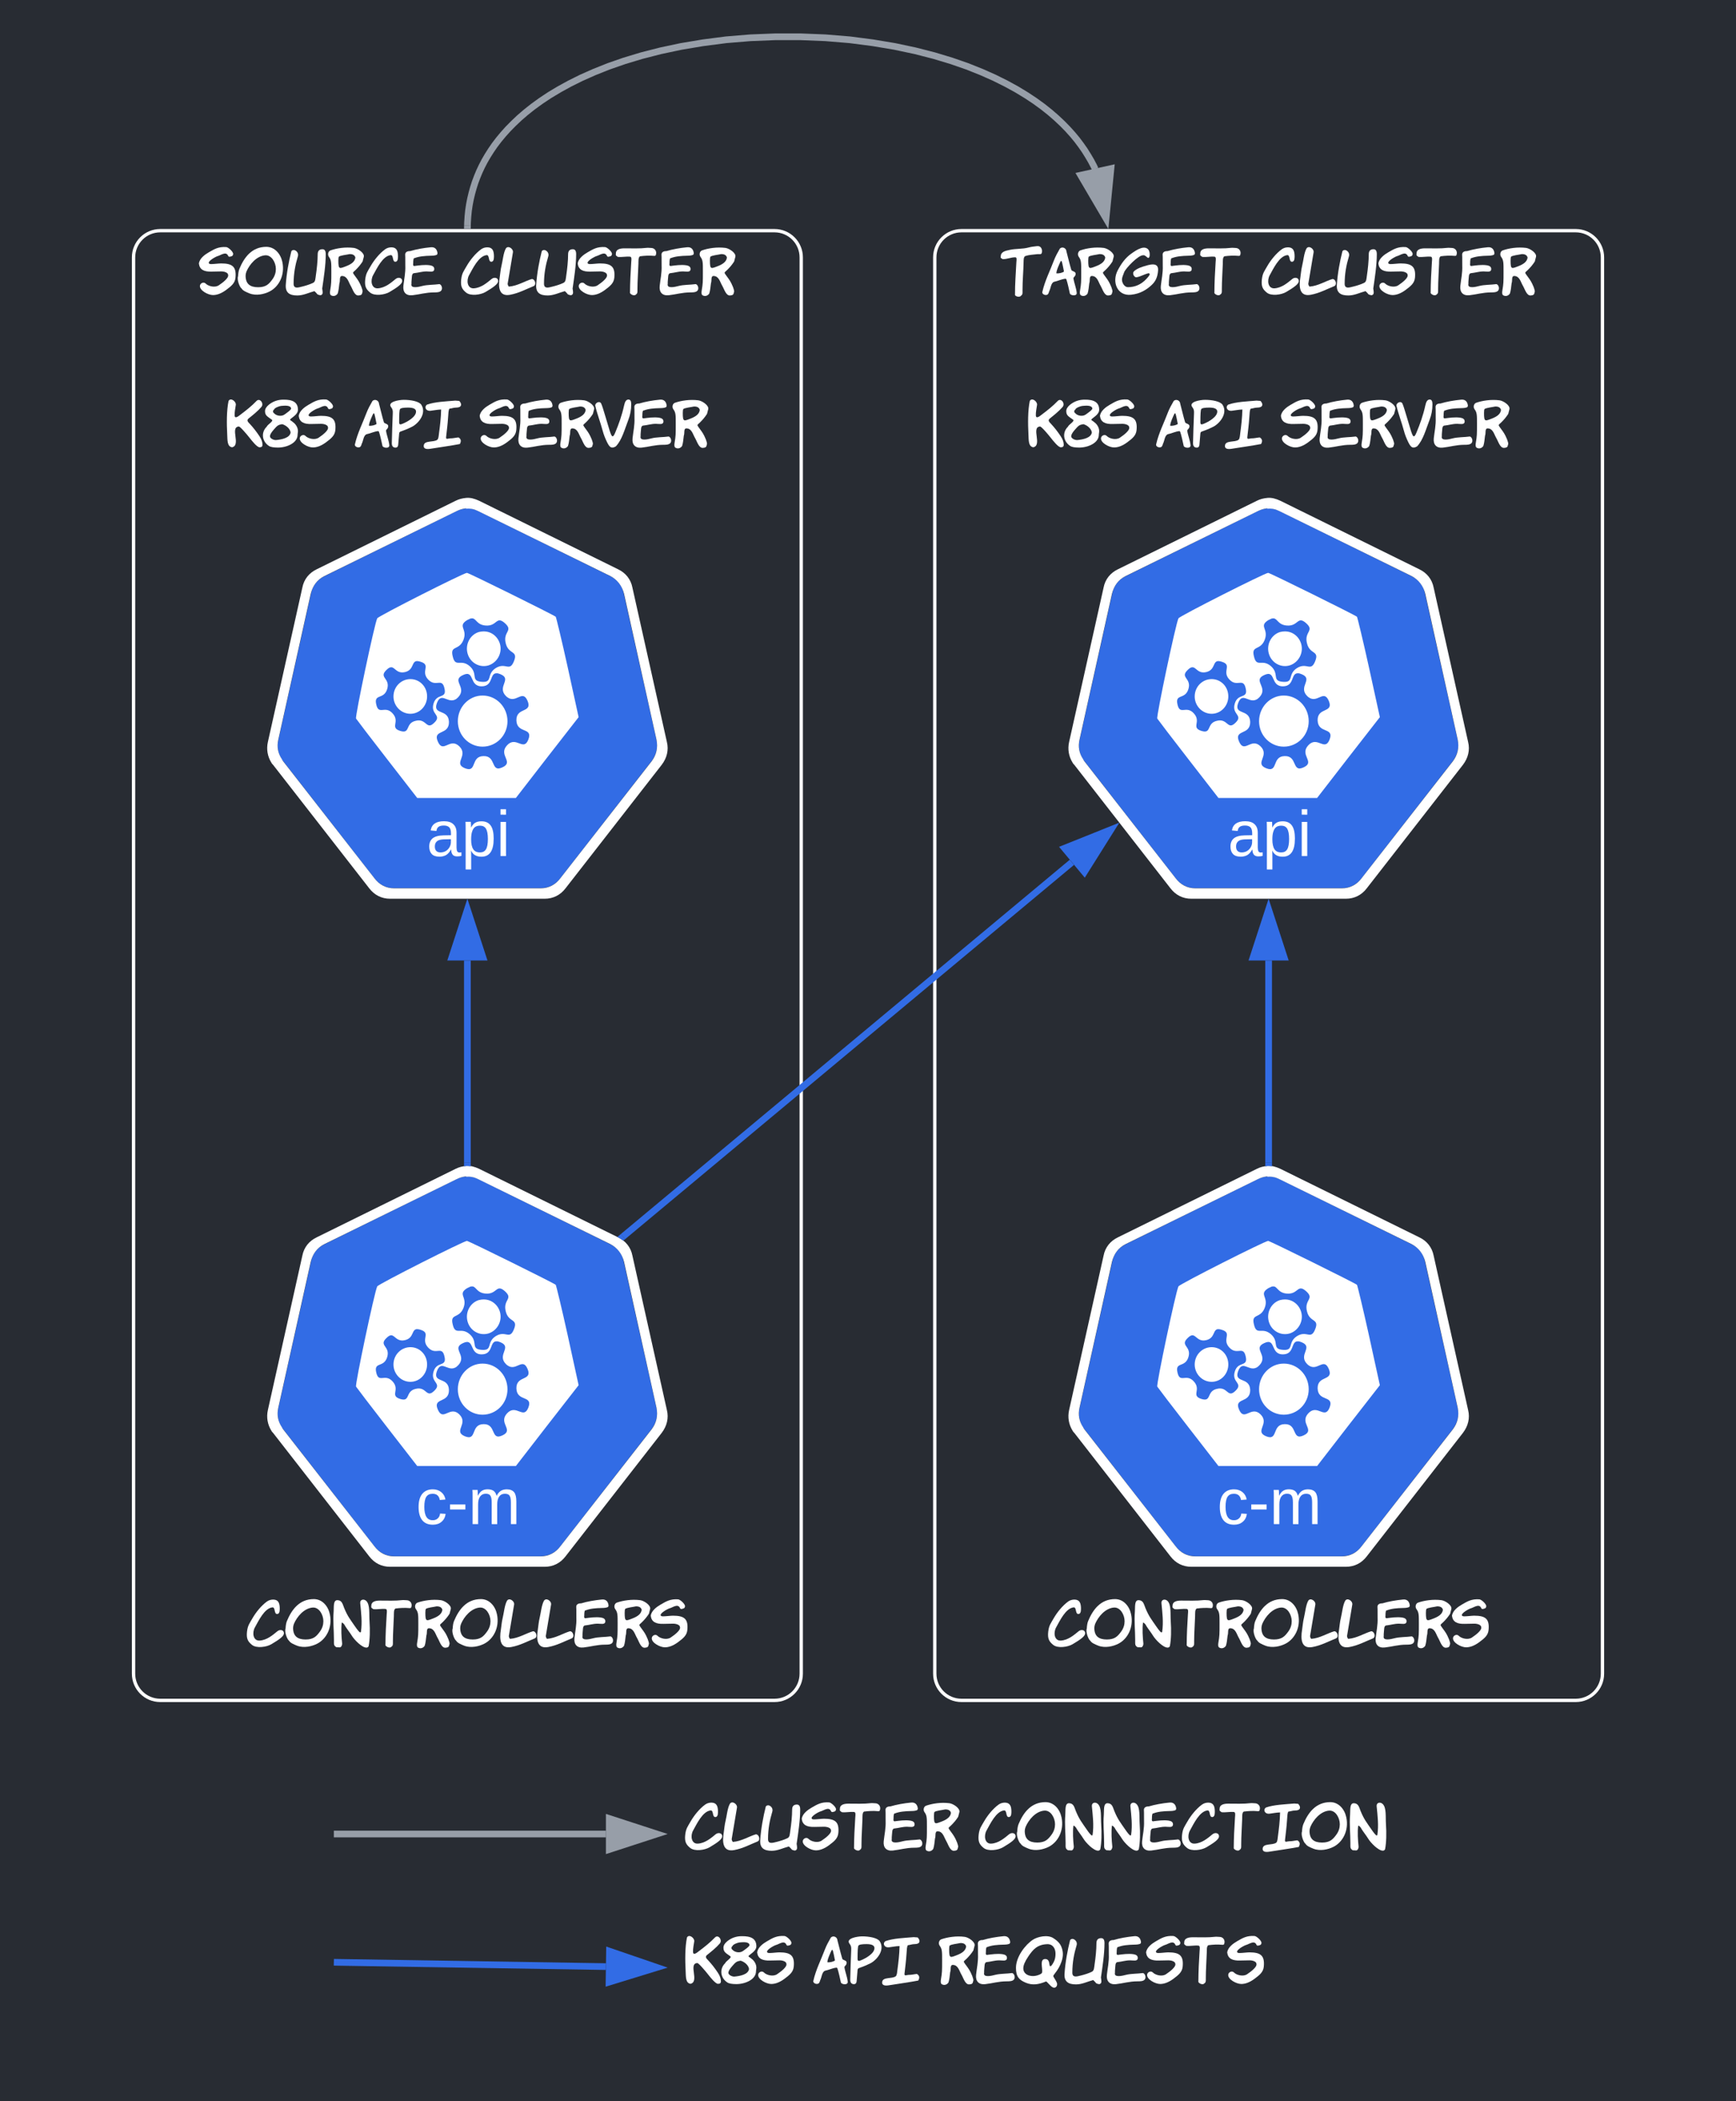 <svg xmlns:xlink="http://www.w3.org/1999/xlink" xmlns:lucid="lucid" xmlns="http://www.w3.org/2000/svg" width="520"
     height="629.06">
    <g transform="translate(-280 -110.941)" lucid:page-tab-id="0_0">
        <path d="M0 0h1870.4v1323.2H0z" fill="#282c33"/>
        <path d="M560 188c0-4.42 3.58-8 8-8h184c4.42 0 8 3.58 8 8v424c0 4.42-3.58 8-8 8H568c-4.42 0-8-3.58-8-8z"
              stroke="#fff" fill-opacity="0"/>
        <use xlink:href="#a" transform="matrix(1,0,0,1,565,185) translate(14.729 14.4)"/>
        <use xlink:href="#b" transform="matrix(1,0,0,1,565,185) translate(92.723 14.4)"/>
        <path d="M320 188c0-4.42 3.58-8 8-8h184c4.42 0 8 3.58 8 8v424c0 4.42-3.58 8-8 8H328c-4.42 0-8-3.58-8-8z"
              stroke="#fff" fill-opacity="0"/>
        <use xlink:href="#c" transform="matrix(1,0,0,1,325,185) translate(14.558 14.4)"/>
        <use xlink:href="#b" transform="matrix(1,0,0,1,325,185) translate(92.894 14.4)"/>
        <path d="M419.66 263.17c-1.14.1-2.05.34-2.96.8l-39.44 19.43c-2.16 1.02-3.64 2.84-4.1 5.23l-9.77 43.76c-.47 2.04-.13 4.08 1 5.9.13.23.24.34.47.57l27.28 35c1.48 1.94 3.52 2.97 5.9 2.97h43.9c2.38 0 4.42-1.03 5.9-2.96l27.28-35c1.48-1.94 2.05-4.2 1.48-6.6l-9.77-43.65c-.45-2.4-1.93-4.2-4.1-5.23l-39.43-19.44c-1.25-.57-2.4-.9-3.64-.8z"
              stroke="#000" stroke-opacity="0" stroke-width="3.83" fill="#326ce5"/>
        <path d="M419.64 260c-1.2.12-2.16.36-3.12.84l-41.64 20.52c-2.28 1.08-3.84 3-4.32 5.52l-10.32 46.2c-.48 2.16-.12 4.32 1.08 6.24.12.24.24.36.48.6l28.8 36.96c1.56 2.04 3.72 3.12 6.24 3.12h46.32c2.52 0 4.68-1.08 6.24-3.12l28.8-36.96c1.56-2.04 2.16-4.44 1.56-6.84l-10.32-46.2c-.48-2.52-2.04-4.44-4.32-5.52l-41.64-20.52c-1.32-.6-2.52-.96-3.84-.84zm0 3.24c1.32-.12 2.4.12 3.6.72l39.6 19.44c2.04 1.08 3.48 2.88 4.08 5.28l9.72 43.68c.48 2.4 0 4.56-1.44 6.48l-27.36 35.04c-1.44 1.92-3.48 3-5.88 3h-43.92c-2.4 0-4.44-1.08-5.88-3l-27.36-35.04c-.12-.12-.24-.36-.36-.6-1.2-1.8-1.56-3.72-1.08-5.88l9.72-43.68c.6-2.4 1.92-4.2 4.08-5.28l39.6-19.44c.96-.48 1.8-.72 2.88-.84z"
              stroke="#000" stroke-opacity="0" stroke-width="3.83" fill="#fff"/>
        <path d="M411.56 367.4c-1 0-1.75-.26-2.25-.8s-.74-1.3-.74-2.23c0-1.06.34-1.87 1-2.44.7-.56 1.78-.87 3.28-.9l2.23-.04v-.57c0-.83-.17-1.42-.5-1.78-.36-.37-.9-.55-1.63-.55-.73 0-1.27.13-1.6.4-.35.25-.55.66-.62 1.23l-1.72-.16c.28-1.84 1.6-2.76 3.98-2.76 1.24 0 2.2.3 2.8.9.64.58.96 1.43.96 2.55v4.4c0 .5.07.9.2 1.15.12.25.37.37.72.37.16 0 .34-.02.54-.06v1.07c-.4.1-.83.15-1.27.15-.6 0-1.06-.16-1.34-.5-.28-.33-.44-.85-.47-1.55h-.06c-.42.78-.92 1.34-1.48 1.67-.56.3-1.24.47-2.04.47zm.38-1.26c.6 0 1.13-.15 1.6-.42.48-.3.85-.68 1.12-1.17.28-.5.4-1 .4-1.53v-.84l-1.8.04c-.77 0-1.36.1-1.77.24-.4.15-.7.38-.92.7-.22.32-.32.73-.32 1.24 0 .55.14.98.43 1.28.28.3.7.46 1.24.46zM427.87 362.07c0 3.56-1.22 5.35-3.65 5.35-1.53 0-2.56-.6-3.08-1.8h-.04c0 .07.03.6.03 1.63v4h-1.65v-12.17c0-1.05-.02-1.74-.05-2.1h1.6l.02.3.03.7c.03.33.03.54.03.66h.05c.3-.62.68-1.08 1.16-1.37.5-.3 1.13-.45 1.92-.45 1.23 0 2.14.42 2.74 1.27.6.83.9 2.15.9 3.97zm-1.73.03c0-1.42-.2-2.44-.56-3.05-.38-.62-.97-.92-1.78-.92-.66 0-1.17.15-1.54.43-.37.28-.65.73-.84 1.33-.2.58-.3 1.38-.3 2.33 0 1.35.22 2.33.64 2.97.4.63 1.08.95 2.02.95.82 0 1.4-.3 1.78-.92.38-.62.58-1.66.58-3.13zM429.92 354.83v-1.62h1.65v1.63zm0 12.4V357h1.65v10.23z"
              stroke="#000" stroke-opacity="0" fill="#fff"/>
        <path d="M419.87 282.44c-.94 0-26.55 12.94-26.88 13.62-.8 1.6-6.68 29.38-6.34 30 .2.32 4.4 5.85 9.33 12.18l9 11.6h29.54l9.4-12.14 9.4-12.06-3.26-14.9c-1.8-8.15-3.47-15.02-3.6-15.16-.47-.47-26.08-13.14-26.6-13.14zm1.6 13.62c1.2.06 1.33 1.95 4 2.15 3.47.28 3.13-3.02 5.74-.73 2.67 2.36-.6 2.5.27 6 .8 3.5 3.8 2.1 2.47 5.4-1.33 3.36-2.47.2-5.47 2.08-2.93 1.9-.73 4.38-4.2 4.1-3.47-.26-.93-2.35-3.6-4.7-2.67-2.3-4.27.6-5.07-2.9-.87-3.44 1.87-1.62 3.2-4.92 1.33-3.37-1.87-4.05 1.07-5.93l1-.48c.2-.06.4-.06.6-.06zm3.47 3.9c-.54 0-1 .07-1.54.2-2.6.82-4.13 3.7-3.33 6.48.8 2.76 3.6 4.3 6.27 3.5 2.66-.87 4.2-3.77 3.4-6.47-.67-2.22-2.6-3.7-4.8-3.7zm-19.94 8.9c.26 0 .6.07 1 .2 3.2 1-.07 2.77 2.2 5.26 2.33 2.56 4.2-.67 4.93 2.7.8 3.3-2.33 1.28-3.27 4.58-1 3.3 2.67 3.37.2 5.73-2.4 2.36-2.26-1.42-5.53-.6-3.27.73-1.47 4.03-4.67 3.02-3.2-1 .07-2.7-2.27-5.25-2.27-2.5-4.14.67-4.88-2.63-.8-3.37 2.27-1.35 3.27-4.65 1-3.3-2.68-3.37-.2-5.73 2.4-2.37 2.26 1.4 5.53.66 2.8-.67 1.87-3.3 3.67-3.3zm23.74 3.64c.33 0 .67.07 1.13.27 3.67 1.48-1.13 3.7 1.67 6.54 2.87 2.84 4.87-2.28 6.47 1.42 1.6 3.78-3.4 1.82-3.33 5.87.14 4.1 5 1.94 3.6 5.7-1.46 3.8-3.66-1.2-6.4 1.77-2.73 2.96 2.2 4.98-1.4 6.6-3.6 1.68-1.73-3.5-5.67-3.37-3.93.07-1.86 5.12-5.53 3.64s1.13-3.7-1.67-6.54c-2.87-2.83-4.87 2.3-6.47-1.48-1.6-3.7 3.4-1.75 3.34-5.86-.14-4.05-5-1.9-3.6-5.66 1.46-3.85 3.66 1.2 6.4-1.76 2.73-2.96-2.2-4.98 1.4-6.6 3.6-1.7 1.73 3.44 5.67 3.37 3.46-.06 2.26-3.97 4.4-3.9zm-25.8 1.75c-2.8 0-5.08 2.3-5.08 5.2 0 2.82 2.27 5.18 5.07 5.18 2.8 0 5-2.36 5-5.2 0-2.9-2.2-5.18-5-5.18zm21.6 4.92c-4.07 0-7.4 3.44-7.4 7.68 0 4.25 3.33 7.62 7.4 7.62 4.13 0 7.47-3.37 7.47-7.62 0-4.24-3.33-7.68-7.46-7.68z"
              stroke="#000" stroke-opacity="0" stroke-width="0" fill="#fff"/>
        <path d="M419.66 463.17c-1.14.1-2.05.34-2.96.8l-39.44 19.43c-2.16 1.02-3.64 2.84-4.1 5.23l-9.77 43.76c-.47 2.04-.13 4.08 1 5.9.13.23.24.34.47.57l27.28 35c1.48 1.94 3.52 2.97 5.9 2.97h43.9c2.38 0 4.42-1.03 5.9-2.96l27.28-35c1.48-1.94 2.05-4.2 1.48-6.6l-9.77-43.65c-.45-2.4-1.93-4.2-4.1-5.23l-39.43-19.44c-1.25-.57-2.4-.9-3.64-.8z"
              stroke="#000" stroke-opacity="0" stroke-width="3.83" fill="#326ce5"/>
        <path d="M419.64 460c-1.2.12-2.16.36-3.12.84l-41.64 20.52c-2.28 1.08-3.84 3-4.32 5.52l-10.32 46.2c-.48 2.16-.12 4.32 1.08 6.24.12.24.24.36.48.6l28.8 36.96c1.56 2.04 3.72 3.12 6.24 3.12h46.32c2.52 0 4.68-1.08 6.24-3.12l28.8-36.96c1.56-2.04 2.16-4.44 1.56-6.84l-10.32-46.2c-.48-2.52-2.04-4.44-4.32-5.52l-41.64-20.52c-1.32-.6-2.52-.96-3.84-.84zm0 3.24c1.32-.12 2.4.12 3.6.72l39.6 19.44c2.04 1.08 3.48 2.88 4.08 5.28l9.72 43.68c.48 2.4 0 4.56-1.44 6.48l-27.36 35.04c-1.44 1.92-3.48 3-5.88 3h-43.92c-2.4 0-4.44-1.08-5.88-3l-27.36-35.04c-.12-.12-.24-.36-.36-.6-1.2-1.8-1.56-3.72-1.08-5.88l9.72-43.68c.6-2.4 1.92-4.2 4.08-5.28l39.6-19.44c.96-.48 1.8-.72 2.88-.84z"
              stroke="#000" stroke-opacity="0" stroke-width="3.83" fill="#fff"/>
        <path d="M407.1 562.07c0 1.36.22 2.36.64 3.02.4.65 1.04.97 1.88.97.6 0 1.07-.16 1.46-.5.4-.32.65-.82.74-1.5l1.66.1c-.13 1-.53 1.78-1.22 2.36-.68.6-1.54.88-2.6.88-1.4 0-2.45-.43-3.18-1.33-.73-.92-1.1-2.23-1.1-3.97 0-1.72.37-3.03 1.1-3.93.74-.9 1.8-1.36 3.16-1.36 1.02 0 1.86.3 2.52.83.68.54 1.1 1.28 1.27 2.23l-1.7.13c-.08-.57-.3-1.03-.65-1.36-.35-.33-.84-.5-1.48-.5-.88 0-1.5.3-1.9.9-.4.6-.6 1.6-.6 3.03zM414.8 562.84v-1.5h4.6v1.5zM427.28 567.23v-6.5c0-.97-.13-1.66-.4-2.03-.25-.4-.73-.57-1.4-.57-.7 0-1.26.28-1.67.83-.4.55-.6 1.33-.6 2.34v5.93h-1.65v-8.04c0-1.2 0-1.93-.05-2.2h1.55l.02.26.02.48c0 .18 0 .5.03 1h.02c.36-.72.77-1.22 1.23-1.5.46-.28 1-.43 1.67-.43.76 0 1.35.17 1.8.47.42.32.72.8.9 1.48h.02c.34-.7.76-1.17 1.24-1.48.5-.3 1.08-.46 1.78-.46 1 0 1.73.3 2.2.86.45.56.67 1.48.67 2.76v6.8h-1.63v-6.48c0-.98-.13-1.67-.4-2.04-.26-.4-.73-.57-1.42-.57-.72 0-1.3.28-1.68.83-.4.55-.6 1.33-.6 2.34v5.93z"
              stroke="#000" stroke-opacity="0" fill="#fff"/>
        <path d="M419.87 482.44c-.94 0-26.55 12.94-26.88 13.62-.8 1.6-6.68 29.38-6.34 30 .2.32 4.4 5.85 9.33 12.18l9 11.6h29.54l9.4-12.14 9.4-12.06-3.26-14.9c-1.8-8.15-3.47-15.02-3.6-15.16-.47-.47-26.08-13.14-26.6-13.14zm1.6 13.62c1.2.06 1.33 1.95 4 2.15 3.47.28 3.13-3.02 5.74-.73 2.67 2.36-.6 2.5.27 6 .8 3.5 3.8 2.1 2.47 5.4-1.33 3.36-2.47.2-5.47 2.08-2.93 1.9-.73 4.38-4.2 4.1-3.47-.26-.93-2.35-3.6-4.7-2.67-2.3-4.27.6-5.07-2.9-.87-3.44 1.87-1.62 3.2-4.92 1.33-3.37-1.87-4.05 1.07-5.93l1-.48c.2-.06.4-.06.6-.06zm3.47 3.9c-.54 0-1 .07-1.54.2-2.6.82-4.13 3.7-3.33 6.48.8 2.76 3.6 4.3 6.27 3.5 2.66-.87 4.2-3.77 3.4-6.47-.67-2.22-2.6-3.7-4.8-3.7zm-19.94 8.9c.26 0 .6.07 1 .2 3.2 1-.07 2.77 2.2 5.26 2.33 2.56 4.2-.67 4.93 2.7.8 3.3-2.33 1.28-3.27 4.58-1 3.3 2.67 3.37.2 5.73-2.4 2.36-2.26-1.42-5.53-.6-3.27.73-1.47 4.03-4.67 3.02-3.2-1 .07-2.7-2.27-5.25-2.27-2.5-4.14.67-4.88-2.63-.8-3.37 2.27-1.35 3.27-4.65 1-3.3-2.68-3.37-.2-5.73 2.4-2.37 2.26 1.4 5.53.66 2.8-.67 1.87-3.3 3.67-3.3zm23.74 3.64c.33 0 .67.07 1.13.27 3.67 1.48-1.13 3.7 1.67 6.54 2.87 2.84 4.87-2.28 6.47 1.42 1.6 3.78-3.4 1.82-3.33 5.87.14 4.1 5 1.94 3.6 5.7-1.46 3.8-3.66-1.2-6.4 1.77-2.73 2.96 2.2 4.98-1.4 6.6-3.6 1.68-1.73-3.5-5.67-3.37-3.93.07-1.86 5.12-5.53 3.64s1.13-3.7-1.67-6.54c-2.87-2.83-4.87 2.3-6.47-1.48-1.6-3.7 3.4-1.75 3.34-5.86-.14-4.05-5-1.9-3.6-5.66 1.46-3.85 3.66 1.2 6.4-1.76 2.73-2.96-2.2-4.98 1.4-6.6 3.6-1.7 1.73 3.44 5.67 3.37 3.46-.06 2.26-3.97 4.4-3.9zm-25.8 1.75c-2.8 0-5.08 2.3-5.08 5.2 0 2.82 2.27 5.18 5.07 5.18 2.8 0 5-2.36 5-5.2 0-2.9-2.2-5.18-5-5.18zm21.6 4.92c-4.07 0-7.4 3.44-7.4 7.68 0 4.25 3.33 7.62 7.4 7.62 4.13 0 7.47-3.37 7.47-7.62 0-4.24-3.33-7.68-7.46-7.68z"
              stroke="#000" stroke-opacity="0" stroke-width="0" fill="#fff"/>
        <use xlink:href="#d" transform="matrix(1,0,0,1,330,589) translate(23.733 15.234)"/>
        <path d="M659.66 463.17c-1.14.1-2.05.34-2.96.8l-39.44 19.43c-2.16 1.02-3.64 2.84-4.1 5.23l-9.77 43.76c-.47 2.04-.13 4.08 1 5.9.13.23.24.34.47.57l27.28 35c1.48 1.94 3.52 2.97 5.9 2.97h43.9c2.38 0 4.42-1.03 5.9-2.96l27.28-35c1.48-1.94 2.05-4.2 1.48-6.6l-9.77-43.65c-.45-2.4-1.93-4.2-4.1-5.23l-39.43-19.44c-1.25-.57-2.4-.9-3.64-.8z"
              stroke="#000" stroke-opacity="0" stroke-width="3.83" fill="#326ce5"/>
        <path d="M659.64 460c-1.2.12-2.16.36-3.12.84l-41.64 20.52c-2.28 1.08-3.84 3-4.32 5.52l-10.32 46.2c-.48 2.16-.12 4.32 1.08 6.24.12.24.24.36.48.6l28.8 36.96c1.56 2.04 3.72 3.12 6.24 3.12h46.32c2.52 0 4.68-1.08 6.24-3.12l28.8-36.96c1.56-2.04 2.16-4.44 1.56-6.84l-10.32-46.2c-.48-2.52-2.04-4.44-4.32-5.52l-41.64-20.52c-1.32-.6-2.52-.96-3.84-.84zm0 3.24c1.32-.12 2.4.12 3.6.72l39.6 19.44c2.04 1.08 3.48 2.88 4.08 5.28l9.72 43.68c.48 2.4 0 4.56-1.44 6.48l-27.36 35.04c-1.44 1.92-3.48 3-5.88 3h-43.92c-2.4 0-4.44-1.08-5.88-3l-27.36-35.04c-.12-.12-.24-.36-.36-.6-1.2-1.8-1.56-3.72-1.08-5.88l9.72-43.68c.6-2.4 1.92-4.2 4.08-5.28l39.6-19.44c.96-.48 1.8-.72 2.88-.84z"
              stroke="#000" stroke-opacity="0" stroke-width="3.83" fill="#fff"/>
        <path d="M647.1 562.07c0 1.36.22 2.36.64 3.02.4.65 1.04.97 1.88.97.6 0 1.07-.16 1.46-.5.4-.32.65-.82.74-1.5l1.66.1c-.13 1-.53 1.78-1.22 2.36-.68.6-1.54.88-2.6.88-1.4 0-2.45-.43-3.18-1.33-.73-.92-1.1-2.23-1.1-3.97 0-1.72.37-3.03 1.1-3.93.74-.9 1.8-1.36 3.16-1.36 1.02 0 1.86.3 2.52.83.68.54 1.1 1.28 1.27 2.23l-1.7.13c-.08-.57-.3-1.03-.65-1.36-.35-.33-.84-.5-1.48-.5-.88 0-1.5.3-1.9.9-.4.6-.6 1.6-.6 3.03zM654.8 562.84v-1.5h4.6v1.5zM667.28 567.23v-6.5c0-.97-.13-1.66-.4-2.03-.25-.4-.73-.57-1.4-.57-.7 0-1.26.28-1.67.83-.4.55-.6 1.33-.6 2.34v5.93h-1.65v-8.04c0-1.2 0-1.93-.05-2.2h1.55l.02.26.02.48c0 .18 0 .5.03 1h.02c.36-.72.77-1.22 1.23-1.5.46-.28 1-.43 1.67-.43.76 0 1.35.17 1.8.47.42.32.72.8.9 1.48h.02c.34-.7.76-1.17 1.24-1.48.5-.3 1.08-.46 1.78-.46 1 0 1.73.3 2.2.86.45.56.67 1.48.67 2.76v6.8h-1.63v-6.48c0-.98-.13-1.67-.4-2.04-.26-.4-.73-.57-1.42-.57-.72 0-1.3.28-1.68.83-.4.55-.6 1.33-.6 2.34v5.93z"
              stroke="#000" stroke-opacity="0" fill="#fff"/>
        <path d="M659.87 482.44c-.94 0-26.55 12.94-26.88 13.62-.8 1.6-6.68 29.38-6.34 30 .2.32 4.4 5.85 9.33 12.18l9 11.6h29.54l9.4-12.14 9.4-12.06-3.26-14.9c-1.8-8.15-3.47-15.02-3.6-15.16-.47-.47-26.08-13.14-26.6-13.14zm1.6 13.62c1.2.06 1.33 1.95 4 2.15 3.47.28 3.13-3.02 5.74-.73 2.67 2.36-.6 2.5.27 6 .8 3.5 3.8 2.1 2.47 5.4-1.33 3.36-2.47.2-5.47 2.08-2.93 1.9-.73 4.38-4.2 4.1-3.47-.26-.93-2.35-3.6-4.7-2.67-2.3-4.27.6-5.07-2.9-.87-3.44 1.87-1.62 3.2-4.92 1.33-3.37-1.87-4.05 1.07-5.93l1-.48c.2-.06.4-.06.6-.06zm3.47 3.9c-.54 0-1 .07-1.54.2-2.6.82-4.13 3.7-3.33 6.48.8 2.76 3.6 4.3 6.27 3.5 2.66-.87 4.2-3.77 3.4-6.47-.67-2.22-2.6-3.7-4.8-3.7zm-19.94 8.9c.26 0 .6.07 1 .2 3.2 1-.07 2.77 2.2 5.26 2.33 2.56 4.2-.67 4.93 2.7.8 3.3-2.33 1.28-3.27 4.58-1 3.3 2.67 3.37.2 5.73-2.4 2.36-2.26-1.42-5.53-.6-3.27.73-1.47 4.03-4.67 3.02-3.2-1 .07-2.7-2.27-5.25-2.27-2.5-4.14.67-4.88-2.63-.8-3.37 2.27-1.35 3.27-4.65 1-3.3-2.68-3.37-.2-5.73 2.4-2.37 2.26 1.4 5.53.66 2.8-.67 1.87-3.3 3.67-3.3zm23.74 3.64c.33 0 .67.07 1.13.27 3.67 1.48-1.13 3.7 1.67 6.54 2.87 2.84 4.87-2.28 6.47 1.42 1.6 3.78-3.4 1.82-3.33 5.87.14 4.1 5 1.94 3.6 5.7-1.46 3.8-3.66-1.2-6.4 1.77-2.73 2.96 2.2 4.98-1.4 6.6-3.6 1.68-1.73-3.5-5.67-3.37-3.93.07-1.86 5.12-5.53 3.64s1.13-3.7-1.67-6.54c-2.87-2.83-4.87 2.3-6.47-1.48-1.6-3.7 3.4-1.75 3.34-5.86-.14-4.05-5-1.9-3.6-5.66 1.46-3.85 3.66 1.2 6.4-1.76 2.73-2.96-2.2-4.98 1.4-6.6 3.6-1.7 1.73 3.44 5.67 3.37 3.46-.06 2.26-3.97 4.4-3.9zm-25.8 1.75c-2.8 0-5.08 2.3-5.08 5.2 0 2.82 2.27 5.18 5.07 5.18 2.8 0 5-2.36 5-5.2 0-2.9-2.2-5.18-5-5.18zm21.6 4.92c-4.07 0-7.4 3.44-7.4 7.68 0 4.25 3.33 7.62 7.4 7.62 4.13 0 7.47-3.37 7.47-7.62 0-4.24-3.33-7.68-7.46-7.68z"
              stroke="#000" stroke-opacity="0" stroke-width="0" fill="#fff"/>
        <use xlink:href="#d" transform="matrix(1,0,0,1,570,589) translate(23.733 15.234)"/>
        <path d="M659.66 263.17c-1.14.1-2.05.34-2.96.8l-39.44 19.43c-2.16 1.02-3.64 2.84-4.1 5.23l-9.77 43.76c-.47 2.04-.13 4.08 1 5.9.13.23.24.34.47.57l27.28 35c1.48 1.94 3.52 2.97 5.9 2.97h43.9c2.38 0 4.42-1.03 5.9-2.96l27.28-35c1.48-1.94 2.05-4.2 1.48-6.6l-9.77-43.65c-.45-2.4-1.93-4.2-4.1-5.23l-39.43-19.44c-1.25-.57-2.4-.9-3.64-.8z"
              stroke="#000" stroke-opacity="0" stroke-width="3.83" fill="#326ce5"/>
        <path d="M659.64 260c-1.2.12-2.16.36-3.12.84l-41.64 20.52c-2.28 1.08-3.84 3-4.32 5.52l-10.32 46.2c-.48 2.16-.12 4.32 1.08 6.24.12.24.24.36.48.6l28.8 36.96c1.56 2.04 3.72 3.12 6.24 3.12h46.32c2.52 0 4.68-1.08 6.24-3.12l28.8-36.96c1.56-2.04 2.16-4.44 1.56-6.84l-10.32-46.2c-.48-2.52-2.04-4.44-4.32-5.52l-41.64-20.52c-1.32-.6-2.52-.96-3.84-.84zm0 3.24c1.32-.12 2.4.12 3.6.72l39.6 19.44c2.04 1.08 3.48 2.88 4.08 5.28l9.72 43.68c.48 2.4 0 4.56-1.44 6.48l-27.36 35.04c-1.44 1.92-3.48 3-5.88 3h-43.92c-2.4 0-4.44-1.08-5.88-3l-27.36-35.04c-.12-.12-.24-.36-.36-.6-1.2-1.8-1.56-3.72-1.08-5.88l9.72-43.68c.6-2.4 1.92-4.2 4.08-5.28l39.6-19.44c.96-.48 1.8-.72 2.88-.84z"
              stroke="#000" stroke-opacity="0" stroke-width="3.83" fill="#fff"/>
        <path d="M651.56 367.4c-1 0-1.75-.26-2.25-.8s-.74-1.3-.74-2.23c0-1.06.34-1.87 1-2.44.7-.56 1.78-.87 3.28-.9l2.23-.04v-.57c0-.83-.17-1.42-.5-1.78-.36-.37-.9-.55-1.63-.55-.73 0-1.27.13-1.6.4-.35.25-.55.66-.62 1.23l-1.72-.16c.28-1.84 1.6-2.76 3.98-2.76 1.24 0 2.2.3 2.8.9.64.58.96 1.43.96 2.55v4.4c0 .5.07.9.2 1.15.12.25.37.37.72.37.16 0 .34-.02.54-.06v1.07c-.4.1-.83.15-1.27.15-.6 0-1.06-.16-1.34-.5-.28-.33-.44-.85-.47-1.55h-.06c-.42.78-.92 1.34-1.48 1.67-.56.3-1.24.47-2.04.47zm.38-1.26c.6 0 1.13-.15 1.6-.42.48-.3.85-.68 1.12-1.17.28-.5.4-1 .4-1.53v-.84l-1.8.04c-.77 0-1.36.1-1.77.24-.4.15-.7.38-.92.7-.22.32-.32.73-.32 1.24 0 .55.14.98.43 1.28.28.3.7.46 1.24.46zM667.87 362.07c0 3.56-1.22 5.35-3.65 5.35-1.53 0-2.56-.6-3.08-1.8h-.04c0 .07.03.6.03 1.63v4h-1.65v-12.17c0-1.05-.02-1.74-.05-2.1h1.6l.02.3.03.7c.03.33.03.54.03.66h.05c.3-.62.68-1.08 1.16-1.37.5-.3 1.13-.45 1.92-.45 1.23 0 2.14.42 2.74 1.27.6.83.9 2.15.9 3.97zm-1.73.03c0-1.42-.2-2.44-.56-3.05-.38-.62-.97-.92-1.78-.92-.66 0-1.17.15-1.54.43-.37.28-.65.73-.84 1.33-.2.58-.3 1.38-.3 2.33 0 1.35.22 2.33.64 2.97.4.63 1.08.95 2.02.95.82 0 1.4-.3 1.78-.92.38-.62.58-1.66.58-3.13zM669.92 354.83v-1.62h1.65v1.63zm0 12.4V357h1.65v10.23z"
              stroke="#000" stroke-opacity="0" fill="#fff"/>
        <path d="M659.87 282.44c-.94 0-26.55 12.94-26.88 13.62-.8 1.6-6.68 29.38-6.34 30 .2.32 4.4 5.85 9.33 12.18l9 11.6h29.54l9.4-12.14 9.4-12.06-3.26-14.9c-1.8-8.15-3.47-15.02-3.6-15.16-.47-.47-26.08-13.14-26.6-13.14zm1.6 13.62c1.2.06 1.33 1.95 4 2.15 3.47.28 3.13-3.02 5.74-.73 2.67 2.36-.6 2.5.27 6 .8 3.5 3.8 2.1 2.47 5.4-1.33 3.36-2.47.2-5.47 2.08-2.93 1.9-.73 4.38-4.2 4.1-3.47-.26-.93-2.35-3.6-4.7-2.67-2.3-4.27.6-5.07-2.9-.87-3.44 1.87-1.62 3.2-4.92 1.33-3.37-1.87-4.05 1.07-5.93l1-.48c.2-.06.4-.06.6-.06zm3.47 3.9c-.54 0-1 .07-1.54.2-2.6.82-4.13 3.7-3.33 6.48.8 2.76 3.6 4.3 6.27 3.5 2.66-.87 4.2-3.77 3.4-6.47-.67-2.22-2.6-3.7-4.8-3.7zm-19.94 8.9c.26 0 .6.07 1 .2 3.2 1-.07 2.77 2.2 5.26 2.33 2.56 4.2-.67 4.93 2.7.8 3.3-2.33 1.28-3.27 4.58-1 3.3 2.67 3.37.2 5.73-2.4 2.36-2.26-1.42-5.53-.6-3.27.73-1.47 4.03-4.67 3.02-3.2-1 .07-2.7-2.27-5.25-2.27-2.5-4.14.67-4.88-2.63-.8-3.37 2.27-1.35 3.27-4.65 1-3.3-2.68-3.37-.2-5.73 2.4-2.37 2.26 1.4 5.53.66 2.8-.67 1.87-3.3 3.67-3.3zm23.74 3.64c.33 0 .67.07 1.13.27 3.67 1.48-1.13 3.7 1.67 6.54 2.87 2.84 4.87-2.28 6.47 1.42 1.6 3.78-3.4 1.82-3.33 5.87.14 4.1 5 1.94 3.6 5.7-1.46 3.8-3.66-1.2-6.4 1.77-2.73 2.96 2.2 4.98-1.4 6.6-3.6 1.68-1.73-3.5-5.67-3.37-3.93.07-1.86 5.12-5.53 3.64s1.13-3.7-1.67-6.54c-2.87-2.83-4.87 2.3-6.47-1.48-1.6-3.7 3.4-1.75 3.34-5.86-.14-4.05-5-1.9-3.6-5.66 1.46-3.85 3.66 1.2 6.4-1.76 2.73-2.96-2.2-4.98 1.4-6.6 3.6-1.7 1.73 3.44 5.67 3.37 3.46-.06 2.26-3.97 4.4-3.9zm-25.8 1.75c-2.8 0-5.08 2.3-5.08 5.2 0 2.82 2.27 5.18 5.07 5.18 2.8 0 5-2.36 5-5.2 0-2.9-2.2-5.18-5-5.18zm21.6 4.92c-4.07 0-7.4 3.44-7.4 7.68 0 4.25 3.33 7.62 7.4 7.62 4.13 0 7.47-3.37 7.47-7.62 0-4.24-3.33-7.68-7.46-7.68z"
              stroke="#000" stroke-opacity="0" stroke-width="0" fill="#fff"/>
        <path d="M466.6 481.16L601.07 369.1" stroke="#326ce5" stroke-width="2" fill="none"/>
        <path d="M467.25 481.9l-.54.46-1.58-1-.2-.1 1.05-.88z" fill="#326ce5"/>
        <path d="M612.8 359.3l-7.98 12.7-5.94-7.12z" stroke="#326ce5" stroke-width="2" fill="#326ce5"/>
        <path d="M660 459.03V398.5" stroke="#326ce5" stroke-width="2" fill="none"/>
        <path d="M661 460.1l-1.36-.1-.64.1V459h2z" fill="#326ce5"/>
        <path d="M660 383.24l4.64 14.26h-9.28z" stroke="#326ce5" stroke-width="2" fill="#326ce5"/>
        <path d="M540 228c0-4.42 3.58-8 8-8h224c4.42 0 8 3.58 8 8v24c0 4.42-3.58 8-8 8H548c-4.42 0-8-3.58-8-8z"
              fill="#fff" fill-opacity="0"/>
        <use xlink:href="#e" transform="matrix(1,0,0,1,545,225) translate(42.685 20.025)"/>
        <use xlink:href="#f" transform="matrix(1,0,0,1,545,225) translate(81.169 20.025)"/>
        <use xlink:href="#g" transform="matrix(1,0,0,1,545,225) translate(118.663 20.025)"/>
        <path d="M300 228c0-4.42 3.58-8 8-8h224c4.42 0 8 3.58 8 8v24c0 4.42-3.58 8-8 8H308c-4.42 0-8-3.58-8-8z"
              fill="#fff" fill-opacity="0"/>
        <use xlink:href="#e" transform="matrix(1,0,0,1,305,225) translate(42.685 20.025)"/>
        <use xlink:href="#f" transform="matrix(1,0,0,1,305,225) translate(81.169 20.025)"/>
        <use xlink:href="#g" transform="matrix(1,0,0,1,305,225) translate(118.663 20.025)"/>
        <path d="M420.02 178.5l.02-.9.12-1.84.18-1.8.26-1.75.33-1.7.4-1.68.46-1.65.52-1.64.6-1.6.67-1.62.74-1.58.83-1.6.92-1.58 1-1.58 1.1-1.6 1.22-1.6 1.33-1.6 1.46-1.63 1.62-1.64 1.76-1.67 1.94-1.67 2.14-1.7 2.35-1.7 2.6-1.73 2.88-1.73 3.17-1.74 3.5-1.74 3.9-1.73 4.27-1.7 4.72-1.64 5.17-1.56 5.66-1.45 6.12-1.3 6.57-1.1 6.96-.9 7.27-.6 7.47-.3h7.53l7.47.3 7.27.6 6.96.9 6.57 1.1 6.12 1.3 5.65 1.45 5.17 1.56 4.72 1.64 4.27 1.7 3.87 1.72 3.5 1.74 3.18 1.74 2.87 1.74 2.6 1.72 2.34 1.7 2.14 1.7 1.94 1.68 1.76 1.65 1.6 1.63 1.47 1.63 1.33 1.6 1.2 1.6 1.12 1.6 1 1.6.93 1.58.83 1.58.4.86"
              stroke="#979ea8" stroke-width="2" fill="none"/>
        <path d="M421.02 178.5l-.02 1h-2l.02-1.05z" fill="#979ea8"/>
        <path d="M611.3 176.34l-7.6-12.94 9.07-2z" stroke="#979ea8" stroke-width="2" fill="#979ea8"/>
        <path d="M381 660h80.5M381.03 660H380" stroke="#979ea8" stroke-width="2" fill="none"/>
        <path d="M476.76 660l-14.26 4.64v-9.28z" stroke="#979ea8" stroke-width="2" fill="#979ea8"/>
        <path d="M480 648c0-4.42 3.58-8 8-8h224c4.42 0 8 3.58 8 8v24c0 4.42-3.58 8-8 8H488c-4.42 0-8-3.58-8-8z"
              fill="#fff" fill-opacity="0"/>
        <use xlink:href="#h" transform="matrix(1,0,0,1,485,645) translate(0 20.025)"/>
        <use xlink:href="#i" transform="matrix(1,0,0,1,485,645) translate(87.894 20.025)"/>
        <path d="M480 688c0-4.42 3.58-8 8-8h224c4.42 0 8 3.58 8 8v24c0 4.42-3.58 8-8 8H488c-4.42 0-8-3.58-8-8z"
              fill="#fff" fill-opacity="0"/>
        <use xlink:href="#e" transform="matrix(1,0,0,1,485,685) translate(0 20.025)"/>
        <use xlink:href="#f" transform="matrix(1,0,0,1,485,685) translate(38.484 20.025)"/>
        <use xlink:href="#j" transform="matrix(1,0,0,1,485,685) translate(75.978 20.025)"/>
        <path d="M381 698.42l80.5 1.28M381.03 698.42l-1.03-.02" stroke="#326ce5" stroke-width="2" fill="none"/>
        <path d="M476.76 699.95l-14.33 4.4.14-9.26z" stroke="#326ce5" stroke-width="2" fill="#326ce5"/>
        <path d="M420 459.03V398.5" stroke="#326ce5" stroke-width="2" fill="none"/>
        <path d="M421 460.1l-1.36-.1-.64.1V459h2z" fill="#326ce5"/>
        <path d="M420 383.24l4.64 14.26h-9.28z" stroke="#326ce5" stroke-width="2" fill="#326ce5"/>
        <defs>
            <path fill="#fff"
                  d="M382-556c-3 158-18 304-18 470 0 31 6 72-21 86-20 35-87 21-104-6-1-188 14-367 23-549 1-24 13-80-17-80-77 0-131 31-210 31-15-10-43-18-33-45 0-82 83-94 148-109 103-23 215-12 315-40 43-12 91-17 142-23 62-8 95 53 77 116-8 28-47 14-75 18-68 9-134 10-195 30-32 11-31 60-32 101"
                  id="k"/>
            <path fill="#fff"
                  d="M103-24C79 10-2-14 8-59c42-186 129-353 193-524 23-62 63-135 99-197 39-38 106-10 109 47 27 100 51 209 81 307 8 25 72 24 72 63 0 44-26 46-37 75 12 83 46 156 55 243 7 63-106 47-114 11-13-58-36-170-57-231-3-4-7-8-9-14-69 4-134 40-198 52-53 21-53 108-81 160-4 16-8 29-18 43zm215-551c-16 18-92 195-73 208 46 2 100-12 123-31-5-30-32-162-38-171-2-3-6-5-12-6"
                  id="l"/>
            <path fill="#fff"
                  d="M608-642l-20 77c-36 56-69 94-113 138-49 48-58 40-29 81 33 46 69 89 97 147 44 89 52 141 40 147-3 38-20 49-63 52-68 5-97-106-129-160-40-68-56-162-144-164-53-1-27 78-45 121-7 56-12 123-28 170C157-4 113 24 66-1 46-11 40-39 49-87c19-111 19-139 19-313 0-144 1-187-40-242-27-37-13-94 26-108 103-36 250-59 389-41 63 8 182 85 165 149zm-140 11c-10-39-42-58-96-57-53 12-154 21-179 43-5 9-8 31-8 65 0 151 19 135 127 94 94-36 148-79 156-145"
                  id="m"/>
            <path fill="#fff"
                  d="M590-683c0-95-64-132-148-103-62 21-113 58-161 92-97 69-165 165-223 275C-45-222 51 11 277-12c154-16 257-81 343-160 63-58 100-126 109-243 12-155-158-93-246-67-61 18-178 69-168 115-2 30 28 68 54 64 69-10 133-52 201-67 9-2 20 9 20 17 0 11-18 38-57 79-85 91-188 136-306 136-55 0-99-68-99-127 0-30 16-69 37-123 25-64 237-288 318-281 25-8 66 40 79 44 19 0 28-19 28-58"
                  id="n"/>
            <path fill="#fff"
                  d="M330-158c82-22 193-18 286-31 38 11 58 81 24 113-25 24-71 25-116 25-135 0-238 34-358 47C61 7 4-52 15-159c12-113 37-213 32-340-2-59 2-121-2-178-2-44 35-62 81-61 104-31 222-52 345-64 68-7 103 34 111 94 2 12-3 22-9 31-33 14-62 15-103 16-100 2-196 10-270 40h-8c-18 23-11 79-15 106-1 13 5 22 16 25 82-10 176-25 264-12 44 7 78 26 71 72-7 49-76 30-125 30-78 0-138 22-210 29-24 1-35 28-36 52-2 41-10 83-8 126-19 84 122 51 181 35"
                  id="o"/>
            <path fill="#fff"
                  d="M593-790c58 0 99 54 77 117-5 13-15 16-35 14-70-7-152-3-229 7-31 20-24 81-26 127-4 138-16 277-16 422 0 32 4 70-21 83-26 36-88 7-103-20 1-182 10-346 21-521 2-27 11-81-18-84-73-7-138 11-206 3-20-18-39-18-32-51-3-78 74-91 145-91 129 0 251 6 369-8 25-3 49 2 74 2"
                  id="p"/>
            <g id="a">
                <use transform="matrix(0.018,0,0,0.018,0,0)" xlink:href="#k"/>
                <use transform="matrix(0.018,0,0,0.018,12.348,0)" xlink:href="#l"/>
                <use transform="matrix(0.018,0,0,0.018,22.914,0)" xlink:href="#m"/>
                <use transform="matrix(0.018,0,0,0.018,34.038,0)" xlink:href="#n"/>
                <use transform="matrix(0.018,0,0,0.018,47.718,0)" xlink:href="#o"/>
                <use transform="matrix(0.018,0,0,0.018,59.706,0)" xlink:href="#p"/>
            </g>
            <path fill="#fff"
                  d="M521-275c40-33 108-24 108 34 0 49-75 103-210 183-80 47-247 72-323 10-66-54-95-101-82-218 12-106 41-136 91-224 55-96 145-209 240-278 32-23 68-33 107-33 86 2 108 61 107 158 0 55-15 82-44 82-55 1-25-116-79-110-132 15-229 223-291 334-48 86-31 226 81 218 122-9 217-92 295-156"
                  id="q"/>
            <path fill="#fff"
                  d="M21-302C-7-136 9 24 196-12c147-28 263-93 386-142 57-23 26-120-26-120-111 32-240 115-378 126-13 1-22-26-25-45 30-174 59-350 88-524 10-62-86-124-120-61-39 73-49 196-69 277-19 77-22 145-31 199"
                  id="r"/>
            <path fill="#fff"
                  d="M106-737c41-53 131 12 108 86-42 139-71 285-71 455 0 88 72 66 143 48 49-12 128-35 183-63 38-19 36-69 44-119 17-114 31-247 31-354 0-57 26-85 79-85 37 0 55 27 55 81 0 190-34 397-59 573 4 31 20 93-13 105-8 10-30 7-65-8-16-20-33-38-51-54C397-48 305 0 205 0 79 0 5-43 13-176c13-196 50-391 93-561"
                  id="s"/>
            <path fill="#fff"
                  d="M371-533c189 0 256 55 239 237-9 91-67 138-157 205C374-33 301-7 236-7 155-7 13-82 18-160c3-44 62-73 96-38 43 44 152 73 218 29 77-51 166-125 156-169 2-44-67-63-119-62-47 1-108 1-155 3C87-393 13-429 1-531c11-87 101-150 165-187 90-52 160-96 290-87 34 2 118 78 115 115-3 35-23 38-55 45-15 4-26-4-33-24-37-64-116-1-164 12-41 11-154 77-154 113 0 15 14 22 41 22 45 0 127-11 165-11"
                  id="t"/>
            <g id="b">
                <use transform="matrix(0.018,0,0,0.018,0,0)" xlink:href="#q"/>
                <use transform="matrix(0.018,0,0,0.018,11.412,0)" xlink:href="#r"/>
                <use transform="matrix(0.018,0,0,0.018,22.482,0)" xlink:href="#s"/>
                <use transform="matrix(0.018,0,0,0.018,35.136,0)" xlink:href="#t"/>
                <use transform="matrix(0.018,0,0,0.018,46.494,0)" xlink:href="#p"/>
                <use transform="matrix(0.018,0,0,0.018,59.436,0)" xlink:href="#o"/>
                <use transform="matrix(0.018,0,0,0.018,71.424,0)" xlink:href="#m"/>
            </g>
            <path fill="#fff"
                  d="M44-443c79-191 208-366 448-366 141 0 239 118 267 253 46 222-61 413-213 490-83 42-221 78-338 30-55-23-106-43-129-82-26-14-80-140-57-202 2-41 8-89 22-123zm103 115c1 136 75 191 208 191 130 0 180-50 241-135 38-53 55-111 55-169 0-109-73-236-179-227-143 12-260 151-311 271-9 24-14 47-14 69"
                  id="u"/>
            <g id="c">
                <use transform="matrix(0.018,0,0,0.018,0,0)" xlink:href="#t"/>
                <use transform="matrix(0.018,0,0,0.018,11.358,0)" xlink:href="#u"/>
                <use transform="matrix(0.018,0,0,0.018,25.812,0)" xlink:href="#s"/>
                <use transform="matrix(0.018,0,0,0.018,38.466,0)" xlink:href="#m"/>
                <use transform="matrix(0.018,0,0,0.018,49.59,0)" xlink:href="#q"/>
                <use transform="matrix(0.018,0,0,0.018,61.002,0)" xlink:href="#o"/>
            </g>
            <path fill="#fff"
                  d="M24-128c0-158-18-313-5-472 6-74-11-192 62-191 78 1 88 68 113 130 59 143 102 191 174 297 50 73 81 109 92 109 8 0 12-3 13-9 24-163 3-322-12-477-6-63 62-76 101-37 65 64 45 212 54 340 10 141 7 304-15 413-8 15-20 23-37 23-76 0-203-132-244-200-33-54-79-109-116-169l4 4c-9-20-41-55-54-51-14 102-5 244 6 344 3 30-15 69-41 68-9 0-28-1-56-3-44-28-39-45-39-119"
                  id="v"/>
            <g id="d">
                <use transform="matrix(0.018,0,0,0.018,0,0)" xlink:href="#q"/>
                <use transform="matrix(0.018,0,0,0.018,11.412,0)" xlink:href="#u"/>
                <use transform="matrix(0.018,0,0,0.018,25.866,0)" xlink:href="#v"/>
                <use transform="matrix(0.018,0,0,0.018,37.404,0)" xlink:href="#p"/>
                <use transform="matrix(0.018,0,0,0.018,50.346,0)" xlink:href="#m"/>
                <use transform="matrix(0.018,0,0,0.018,61.47,0)" xlink:href="#u"/>
                <use transform="matrix(0.018,0,0,0.018,75.924,0)" xlink:href="#r"/>
                <use transform="matrix(0.018,0,0,0.018,86.994,0)" xlink:href="#r"/>
                <use transform="matrix(0.018,0,0,0.018,98.064,0)" xlink:href="#o"/>
                <use transform="matrix(0.018,0,0,0.018,110.052,0)" xlink:href="#m"/>
                <use transform="matrix(0.018,0,0,0.018,121.176,0)" xlink:href="#t"/>
            </g>
            <path fill="#fff"
                  d="M508-780c56-58 130 44 81 100-61 70-137 131-212 191-42 33-4 64 19 89 60 64 110 129 162 207 35 52 50 100 50 142 0 27-15 41-44 41-42 9-138-115-174-161S228-368 211-355C63-341 254-45 102-10 17-22 26-133 21-219 11-407 10-619 43-780c35-64 128 9 121 64-7 51-23 126-20 177 3 63 67 10 90-8 114-86 190-146 274-233"
                  id="w"/>
            <path fill="#fff"
                  d="M352-802c148-2 243 38 243 169 0 57-56 100-97 131-23 17-34 28-34 34-6 5 50 36 46 39 44 27 96 99 83 175-2 13-4 24-4 35C589-81 409-5 262-5c-73 0-124-9-151-28C-5-109-22-258 75-352c12-36 120-92 85-117-68-50-113-67-113-141 0-38 22-74 65-109 69-55 149-83 240-83zm129 146c-9-57-110-47-165-42-32 3-112 32-119 62-21 9-23 48-1 58 34 44 125 63 180 20 22-17 109-74 105-98zM129-193c0 38 66 66 101 63 97-9 229-35 243-126-8-65-80-122-140-138-72 11-82 24-143 93-41 47-61 83-61 108"
                  id="x"/>
            <g id="e">
                <use transform="matrix(0.018,0,0,0.018,0,0)" xlink:href="#w"/>
                <use transform="matrix(0.018,0,0,0.018,10.854,0)" xlink:href="#x"/>
                <use transform="matrix(0.018,0,0,0.018,21.78,0)" xlink:href="#t"/>
            </g>
            <path fill="#fff"
                  d="M103-24C79 10-2-14 8-59c42-186 129-353 193-524 23-62 63-135 99-197 39-38 106-10 109 47 27 100 51 209 81 307 8 25 72 24 72 63 0 44-26 46-37 75 12 83 46 156 55 243 7 63-106 47-114 11-13-58-36-170-57-231-3-4-7-8-9-14-69 4-134 40-198 52-53 21-53 108-81 160-4 16-8 29-18 43zm215-551c-16 18-92 195-73 208 46 2 100-12 123-31-5-30-32-162-38-171-2-3-6-5-12-6"
                  id="y"/>
            <path fill="#fff"
                  d="M23-677c-68-88 127-122 212-122 113 0 253 24 291 82 92 144-48 310-153 365-52 27-102 48-161 69-56 20-53 15-58 80-4 49-8 103-13 153-3 31-19 46-43 46-44 0-65-28-63-81 5-162 8-330 16-486 3-53-4-75-28-106zm415 73c0-44-44-66-132-66-78 0-124 8-135 26-10 16-14 89-14 218 0 44 22 39 57 25 83-34 224-115 224-203"
                  id="z"/>
            <path fill="#fff"
                  d="M292-638c-67 2-113 14-176 21-81 9-112-68-58-103 132-46 304-52 470-66l65 5c50 52 43 111-50 111-45 0-75 15-112 18-18 16-19 83-24 152-7 108-21 214-33 322-5 46 36 20 67 20 54 0 81-10 139-16 43 25 50 62 23 110-151 29-311 50-490 79C58 24-8 22 3-44c14-83 161-45 224-90 22-16 24-69 29-107 17-126 33-258 36-397"
                  id="A"/>
            <g id="f">
                <use transform="matrix(0.018,0,0,0.018,0,0)" xlink:href="#y"/>
                <use transform="matrix(0.018,0,0,0.018,10.566,0)" xlink:href="#z"/>
                <use transform="matrix(0.018,0,0,0.018,20.718,0)" xlink:href="#A"/>
            </g>
            <path fill="#fff"
                  d="M109-735c-25-57-110-11-99 37 30 130 91 291 122 410 18 69 44 132 72 190 44 90 75 116 148 73 102-105 149-290 208-441 32-82 48-168 48-261 0-51-15-77-46-77-38 0-59 34-73 100-35 160-89 312-149 454-40 95-58 66-91-37-28-90-54-179-79-263-24-79-42-141-61-185"
                  id="B"/>
            <g id="g">
                <use transform="matrix(0.018,0,0,0.018,0,0)" xlink:href="#t"/>
                <use transform="matrix(0.018,0,0,0.018,11.358,0)" xlink:href="#o"/>
                <use transform="matrix(0.018,0,0,0.018,23.346,0)" xlink:href="#m"/>
                <use transform="matrix(0.018,0,0,0.018,34.47,0)" xlink:href="#B"/>
                <use transform="matrix(0.018,0,0,0.018,45.54,0)" xlink:href="#o"/>
                <use transform="matrix(0.018,0,0,0.018,57.528,0)" xlink:href="#m"/>
            </g>
            <g id="h">
                <use transform="matrix(0.018,0,0,0.018,0,0)" xlink:href="#q"/>
                <use transform="matrix(0.018,0,0,0.018,11.412,0)" xlink:href="#r"/>
                <use transform="matrix(0.018,0,0,0.018,22.482,0)" xlink:href="#s"/>
                <use transform="matrix(0.018,0,0,0.018,35.136,0)" xlink:href="#t"/>
                <use transform="matrix(0.018,0,0,0.018,46.494,0)" xlink:href="#p"/>
                <use transform="matrix(0.018,0,0,0.018,59.436,0)" xlink:href="#o"/>
                <use transform="matrix(0.018,0,0,0.018,71.424,0)" xlink:href="#m"/>
            </g>
            <path fill="#fff"
                  d="M292-638c-67 2-113 14-176 21-81 9-112-68-58-103 132-46 304-52 470-66l65 5c50 52 43 111-50 111-45 0-75 15-112 18-18 16-19 83-24 152-7 108-21 214-33 322-5 46 36 20 67 20 54 0 81-10 139-16 43 25 50 62 23 110-151 29-311 50-490 79C58 24-8 22 3-44c14-83 161-45 224-90 22-16 24-69 29-107 17-126 33-258 36-397"
                  id="C"/>
            <g id="i">
                <use transform="matrix(0.018,0,0,0.018,0,0)" xlink:href="#q"/>
                <use transform="matrix(0.018,0,0,0.018,11.412,0)" xlink:href="#u"/>
                <use transform="matrix(0.018,0,0,0.018,25.866,0)" xlink:href="#v"/>
                <use transform="matrix(0.018,0,0,0.018,37.404,0)" xlink:href="#v"/>
                <use transform="matrix(0.018,0,0,0.018,48.942,0)" xlink:href="#o"/>
                <use transform="matrix(0.018,0,0,0.018,60.93,0)" xlink:href="#q"/>
                <use transform="matrix(0.018,0,0,0.018,72.342,0)" xlink:href="#p"/>
                <use transform="matrix(0.018,0,0,0.018,85.284,0)" xlink:href="#C"/>
                <use transform="matrix(0.018,0,0,0.018,96.714,0)" xlink:href="#u"/>
                <use transform="matrix(0.018,0,0,0.018,111.168,0)" xlink:href="#v"/>
            </g>
            <path fill="#fff"
                  d="M697 1c1 28-21 55-50 54-21 0-46-18-77-52-32-35-51-52-56-52C390 2 288 19 176-28 69-73 12-126 13-276c0-184 157-386 282-467 76-50 243-89 339-27 58 37 109 80 135 146 29 74 35 147 3 242-27 79-64 141-111 199-18 23-27 38-27 44 0 19 74 109 63 140zM448-200c12-68-47-222 52-222 51 0 64 41 70 89 9 80 60-19 72-41 20-37 29-84 29-134 1-93-48-165-140-161-161 7-233 84-316 209-53 79-80 143-80 192-1 114 135 154 246 114 40-14 63-27 67-46"
                  id="D"/>
            <g id="j">
                <use transform="matrix(0.018,0,0,0.018,0,0)" xlink:href="#m"/>
                <use transform="matrix(0.018,0,0,0.018,11.124,0)" xlink:href="#o"/>
                <use transform="matrix(0.018,0,0,0.018,23.112,0)" xlink:href="#D"/>
                <use transform="matrix(0.018,0,0,0.018,37.656,0)" xlink:href="#s"/>
                <use transform="matrix(0.018,0,0,0.018,50.31,0)" xlink:href="#o"/>
                <use transform="matrix(0.018,0,0,0.018,62.298,0)" xlink:href="#t"/>
                <use transform="matrix(0.018,0,0,0.018,73.656,0)" xlink:href="#p"/>
                <use transform="matrix(0.018,0,0,0.018,86.598,0)" xlink:href="#t"/>
            </g>
        </defs>
    </g>
</svg>